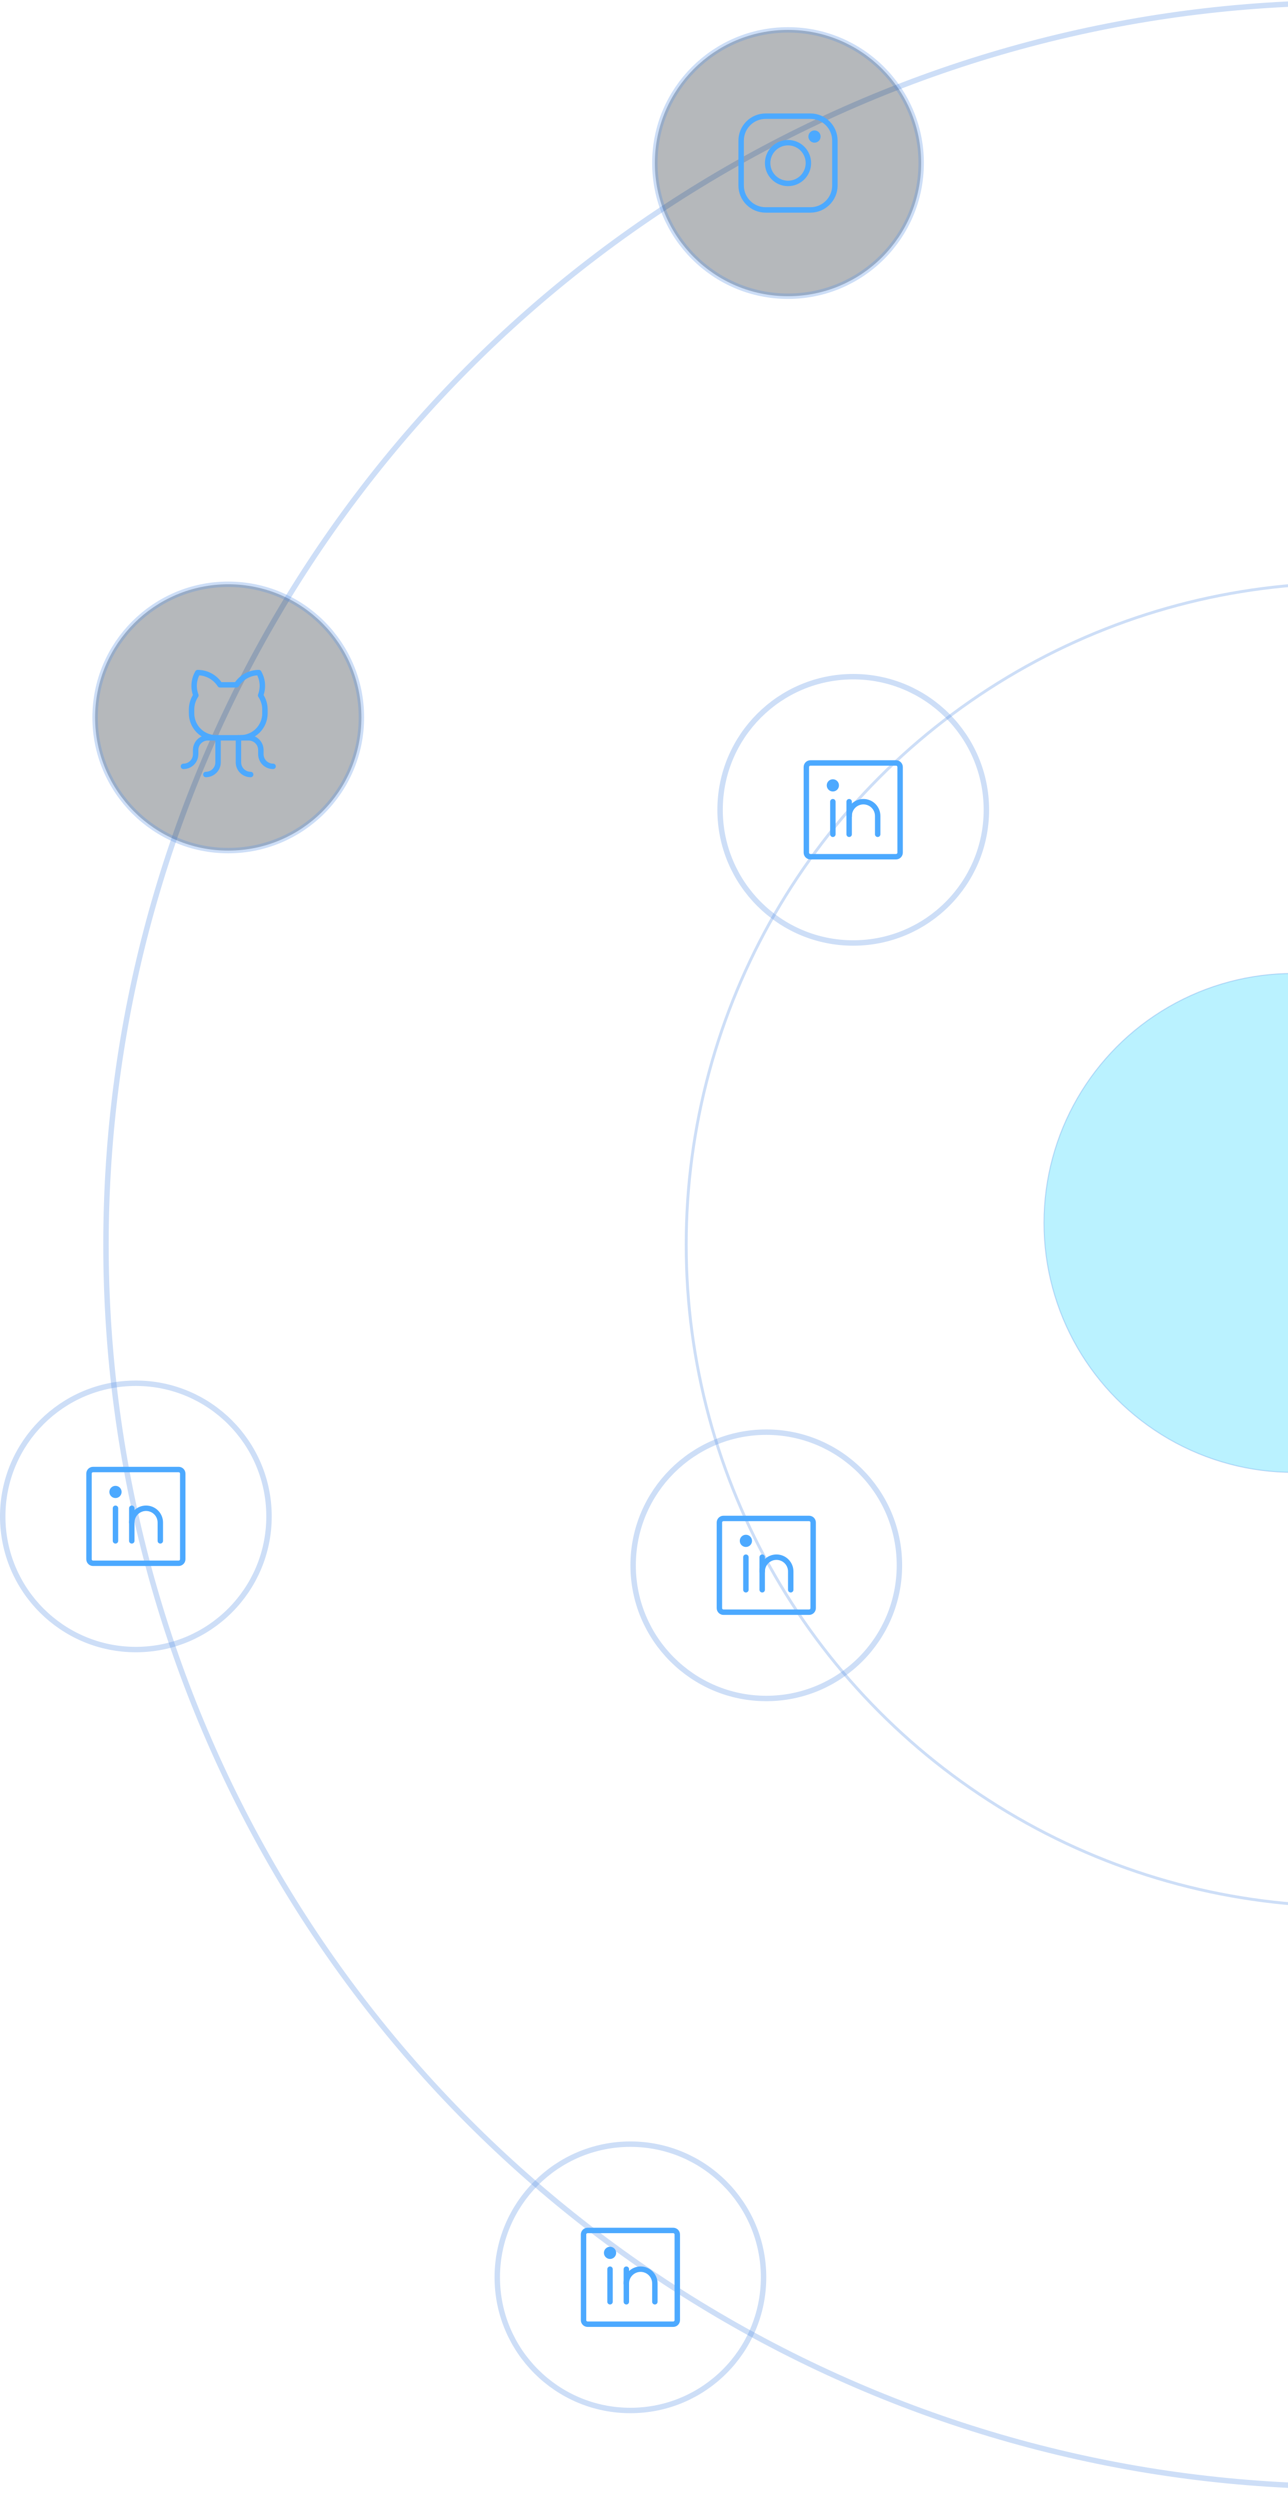 <svg width="237" height="460" viewBox="0 0 237 460" fill="none" xmlns="http://www.w3.org/2000/svg">
<g clip-path="url(#clip0_121_118)">
<circle opacity="0.29" cx="248" cy="229" r="228.5" stroke="#5390E3"/>
<circle opacity="0.29" cx="248" cy="229" r="121.734" stroke="#5390E3" stroke-width="0.533"/>
<circle opacity="0.29" cx="25" cy="279" r="24.5" stroke="#5390E3"/>
<path d="M32.875 270.375H17.125C16.711 270.375 16.375 270.711 16.375 271.125V286.875C16.375 287.289 16.711 287.625 17.125 287.625H32.875C33.289 287.625 33.625 287.289 33.625 286.875V271.125C33.625 270.711 33.289 270.375 32.875 270.375Z" stroke="#4CA9FF" stroke-linecap="round" stroke-linejoin="round"/>
<path d="M24.25 277.5V283.5" stroke="#4CA9FF" stroke-linecap="round" stroke-linejoin="round"/>
<path d="M21.25 277.5V283.5" stroke="#4CA9FF" stroke-linecap="round" stroke-linejoin="round"/>
<path d="M24.25 280.125C24.25 279.429 24.527 278.761 25.019 278.269C25.511 277.777 26.179 277.5 26.875 277.5C27.571 277.5 28.239 277.777 28.731 278.269C29.223 278.761 29.5 279.429 29.5 280.125V283.5" stroke="#4CA9FF" stroke-linecap="round" stroke-linejoin="round"/>
<path d="M21.25 275.625C21.871 275.625 22.375 275.121 22.375 274.5C22.375 273.879 21.871 273.375 21.25 273.375C20.629 273.375 20.125 273.879 20.125 274.5C20.125 275.121 20.629 275.625 21.25 275.625Z" fill="#4CA9FF"/>
<circle opacity="0.29" cx="116" cy="419" r="24.5" stroke="#5390E3"/>
<path d="M123.875 410.375H108.125C107.711 410.375 107.375 410.711 107.375 411.125V426.875C107.375 427.289 107.711 427.625 108.125 427.625H123.875C124.289 427.625 124.625 427.289 124.625 426.875V411.125C124.625 410.711 124.289 410.375 123.875 410.375Z" stroke="#4CA9FF" stroke-linecap="round" stroke-linejoin="round"/>
<path d="M115.25 417.5V423.5" stroke="#4CA9FF" stroke-linecap="round" stroke-linejoin="round"/>
<path d="M112.25 417.5V423.5" stroke="#4CA9FF" stroke-linecap="round" stroke-linejoin="round"/>
<path d="M115.25 420.125C115.25 419.429 115.527 418.761 116.019 418.269C116.511 417.777 117.179 417.5 117.875 417.5C118.571 417.5 119.239 417.777 119.731 418.269C120.223 418.761 120.5 419.429 120.5 420.125V423.5" stroke="#4CA9FF" stroke-linecap="round" stroke-linejoin="round"/>
<path d="M112.25 415.625C112.871 415.625 113.375 415.121 113.375 414.5C113.375 413.879 112.871 413.375 112.25 413.375C111.629 413.375 111.125 413.879 111.125 414.5C111.125 415.121 111.629 415.625 112.25 415.625Z" fill="#4CA9FF"/>
<circle opacity="0.29" cx="141" cy="288" r="24.5" stroke="#5390E3"/>
<path d="M148.875 279.375H133.125C132.711 279.375 132.375 279.711 132.375 280.125V295.875C132.375 296.289 132.711 296.625 133.125 296.625H148.875C149.289 296.625 149.625 296.289 149.625 295.875V280.125C149.625 279.711 149.289 279.375 148.875 279.375Z" stroke="#4CA9FF" stroke-linecap="round" stroke-linejoin="round"/>
<path d="M140.25 286.5V292.5" stroke="#4CA9FF" stroke-linecap="round" stroke-linejoin="round"/>
<path d="M137.25 286.5V292.5" stroke="#4CA9FF" stroke-linecap="round" stroke-linejoin="round"/>
<path d="M140.25 289.125C140.25 288.429 140.527 287.761 141.019 287.269C141.511 286.777 142.179 286.5 142.875 286.5C143.571 286.5 144.239 286.777 144.731 287.269C145.223 287.761 145.5 288.429 145.5 289.125V292.5" stroke="#4CA9FF" stroke-linecap="round" stroke-linejoin="round"/>
<path d="M137.25 284.625C137.871 284.625 138.375 284.121 138.375 283.5C138.375 282.879 137.871 282.375 137.25 282.375C136.629 282.375 136.125 282.879 136.125 283.5C136.125 284.121 136.629 284.625 137.25 284.625Z" fill="#4CA9FF"/>
<circle opacity="0.29" cx="157" cy="149" r="24.5" stroke="#5390E3"/>
<path d="M164.875 140.375H149.125C148.711 140.375 148.375 140.711 148.375 141.125V156.875C148.375 157.289 148.711 157.625 149.125 157.625H164.875C165.289 157.625 165.625 157.289 165.625 156.875V141.125C165.625 140.711 165.289 140.375 164.875 140.375Z" stroke="#4CA9FF" stroke-linecap="round" stroke-linejoin="round"/>
<path d="M156.25 147.5V153.5" stroke="#4CA9FF" stroke-linecap="round" stroke-linejoin="round"/>
<path d="M153.25 147.5V153.5" stroke="#4CA9FF" stroke-linecap="round" stroke-linejoin="round"/>
<path d="M156.25 150.125C156.25 149.429 156.527 148.761 157.019 148.269C157.511 147.777 158.179 147.5 158.875 147.5C159.571 147.5 160.239 147.777 160.731 148.269C161.223 148.761 161.5 149.429 161.5 150.125V153.5" stroke="#4CA9FF" stroke-linecap="round" stroke-linejoin="round"/>
<path d="M153.25 145.625C153.871 145.625 154.375 145.121 154.375 144.5C154.375 143.879 153.871 143.375 153.25 143.375C152.629 143.375 152.125 143.879 152.125 144.5C152.125 145.121 152.629 145.625 153.25 145.625Z" fill="#4CA9FF"/>
<circle opacity="0.29" cx="145" cy="30" r="24.5" fill="#000B16" stroke="#5390E3"/>
<path d="M145 33.75C147.071 33.75 148.75 32.071 148.75 30C148.75 27.929 147.071 26.25 145 26.25C142.929 26.25 141.25 27.929 141.25 30C141.25 32.071 142.929 33.75 145 33.75Z" stroke="#4CA9FF" stroke-miterlimit="10"/>
<path d="M149.125 21.375H140.875C138.39 21.375 136.375 23.39 136.375 25.875V34.125C136.375 36.61 138.39 38.625 140.875 38.625H149.125C151.61 38.625 153.625 36.61 153.625 34.125V25.875C153.625 23.39 151.61 21.375 149.125 21.375Z" stroke="#4CA9FF" stroke-linecap="round" stroke-linejoin="round"/>
<path d="M149.875 26.25C150.496 26.25 151 25.746 151 25.125C151 24.504 150.496 24 149.875 24C149.254 24 148.75 24.504 148.75 25.125C148.75 25.746 149.254 26.25 149.875 26.25Z" fill="#4CA9FF"/>
<circle opacity="0.29" cx="42" cy="132" r="24.5" fill="#000B16" stroke="#5390E3"/>
<path d="M37.875 142.5C38.171 142.501 38.464 142.444 38.737 142.331C39.011 142.219 39.26 142.053 39.469 141.844C39.678 141.635 39.844 141.386 39.956 141.113C40.069 140.839 40.126 140.546 40.125 140.25V135.75" stroke="#4CA9FF" stroke-linecap="round" stroke-linejoin="round"/>
<path d="M46.125 142.5C45.829 142.501 45.536 142.444 45.263 142.331C44.989 142.219 44.74 142.053 44.531 141.844C44.322 141.635 44.156 141.386 44.044 141.113C43.931 140.839 43.874 140.546 43.875 140.25V135.75" stroke="#4CA9FF" stroke-linecap="round" stroke-linejoin="round"/>
<path d="M44.25 135.75H45.75C46.046 135.749 46.339 135.806 46.612 135.919C46.886 136.031 47.135 136.197 47.344 136.406C47.553 136.615 47.719 136.864 47.831 137.137C47.944 137.411 48.001 137.704 48 138V138.75C47.999 139.046 48.056 139.339 48.169 139.612C48.281 139.886 48.447 140.135 48.656 140.344C48.865 140.553 49.114 140.719 49.388 140.831C49.661 140.944 49.954 141.001 50.25 141" stroke="#4CA9FF" stroke-linecap="round" stroke-linejoin="round"/>
<path d="M39.75 135.75H38.25C37.954 135.749 37.661 135.806 37.388 135.919C37.114 136.031 36.865 136.197 36.656 136.406C36.447 136.615 36.281 136.864 36.169 137.137C36.056 137.411 35.999 137.704 36 138V138.75C36.001 139.046 35.944 139.339 35.831 139.612C35.719 139.886 35.553 140.135 35.344 140.344C35.135 140.553 34.886 140.719 34.612 140.831C34.339 140.944 34.046 141.001 33.75 141" stroke="#4CA9FF" stroke-linecap="round" stroke-linejoin="round"/>
<path d="M40.481 126C40.041 125.31 39.434 124.743 38.716 124.35C37.998 123.957 37.193 123.75 36.375 123.75C36.011 124.38 35.793 125.083 35.736 125.808C35.679 126.533 35.785 127.262 36.047 127.941C35.534 128.696 35.257 129.587 35.25 130.5V131.25C35.25 132.443 35.724 133.588 36.568 134.432C37.412 135.276 38.556 135.75 39.75 135.75H44.25C45.444 135.75 46.588 135.276 47.432 134.432C48.276 133.588 48.75 132.443 48.75 131.25V130.5C48.743 129.587 48.466 128.696 47.953 127.941C48.215 127.262 48.321 126.533 48.264 125.808C48.207 125.083 47.989 124.38 47.625 123.75C46.807 123.75 46.002 123.957 45.284 124.35C44.566 124.743 43.959 125.31 43.519 126H40.481Z" stroke="#4CA9FF" stroke-linecap="round" stroke-linejoin="round"/>
<circle opacity="0.29" cx="238" cy="225" r="45.9" transform="rotate(-180 238 225)" fill="#12D4FF" stroke="#5390E3" stroke-width="0.201"/>
</g>
<defs>
<clipPath id="clip0_121_118">
<rect width="237" height="460" fill="white"/>
</clipPath>
</defs>
</svg>
